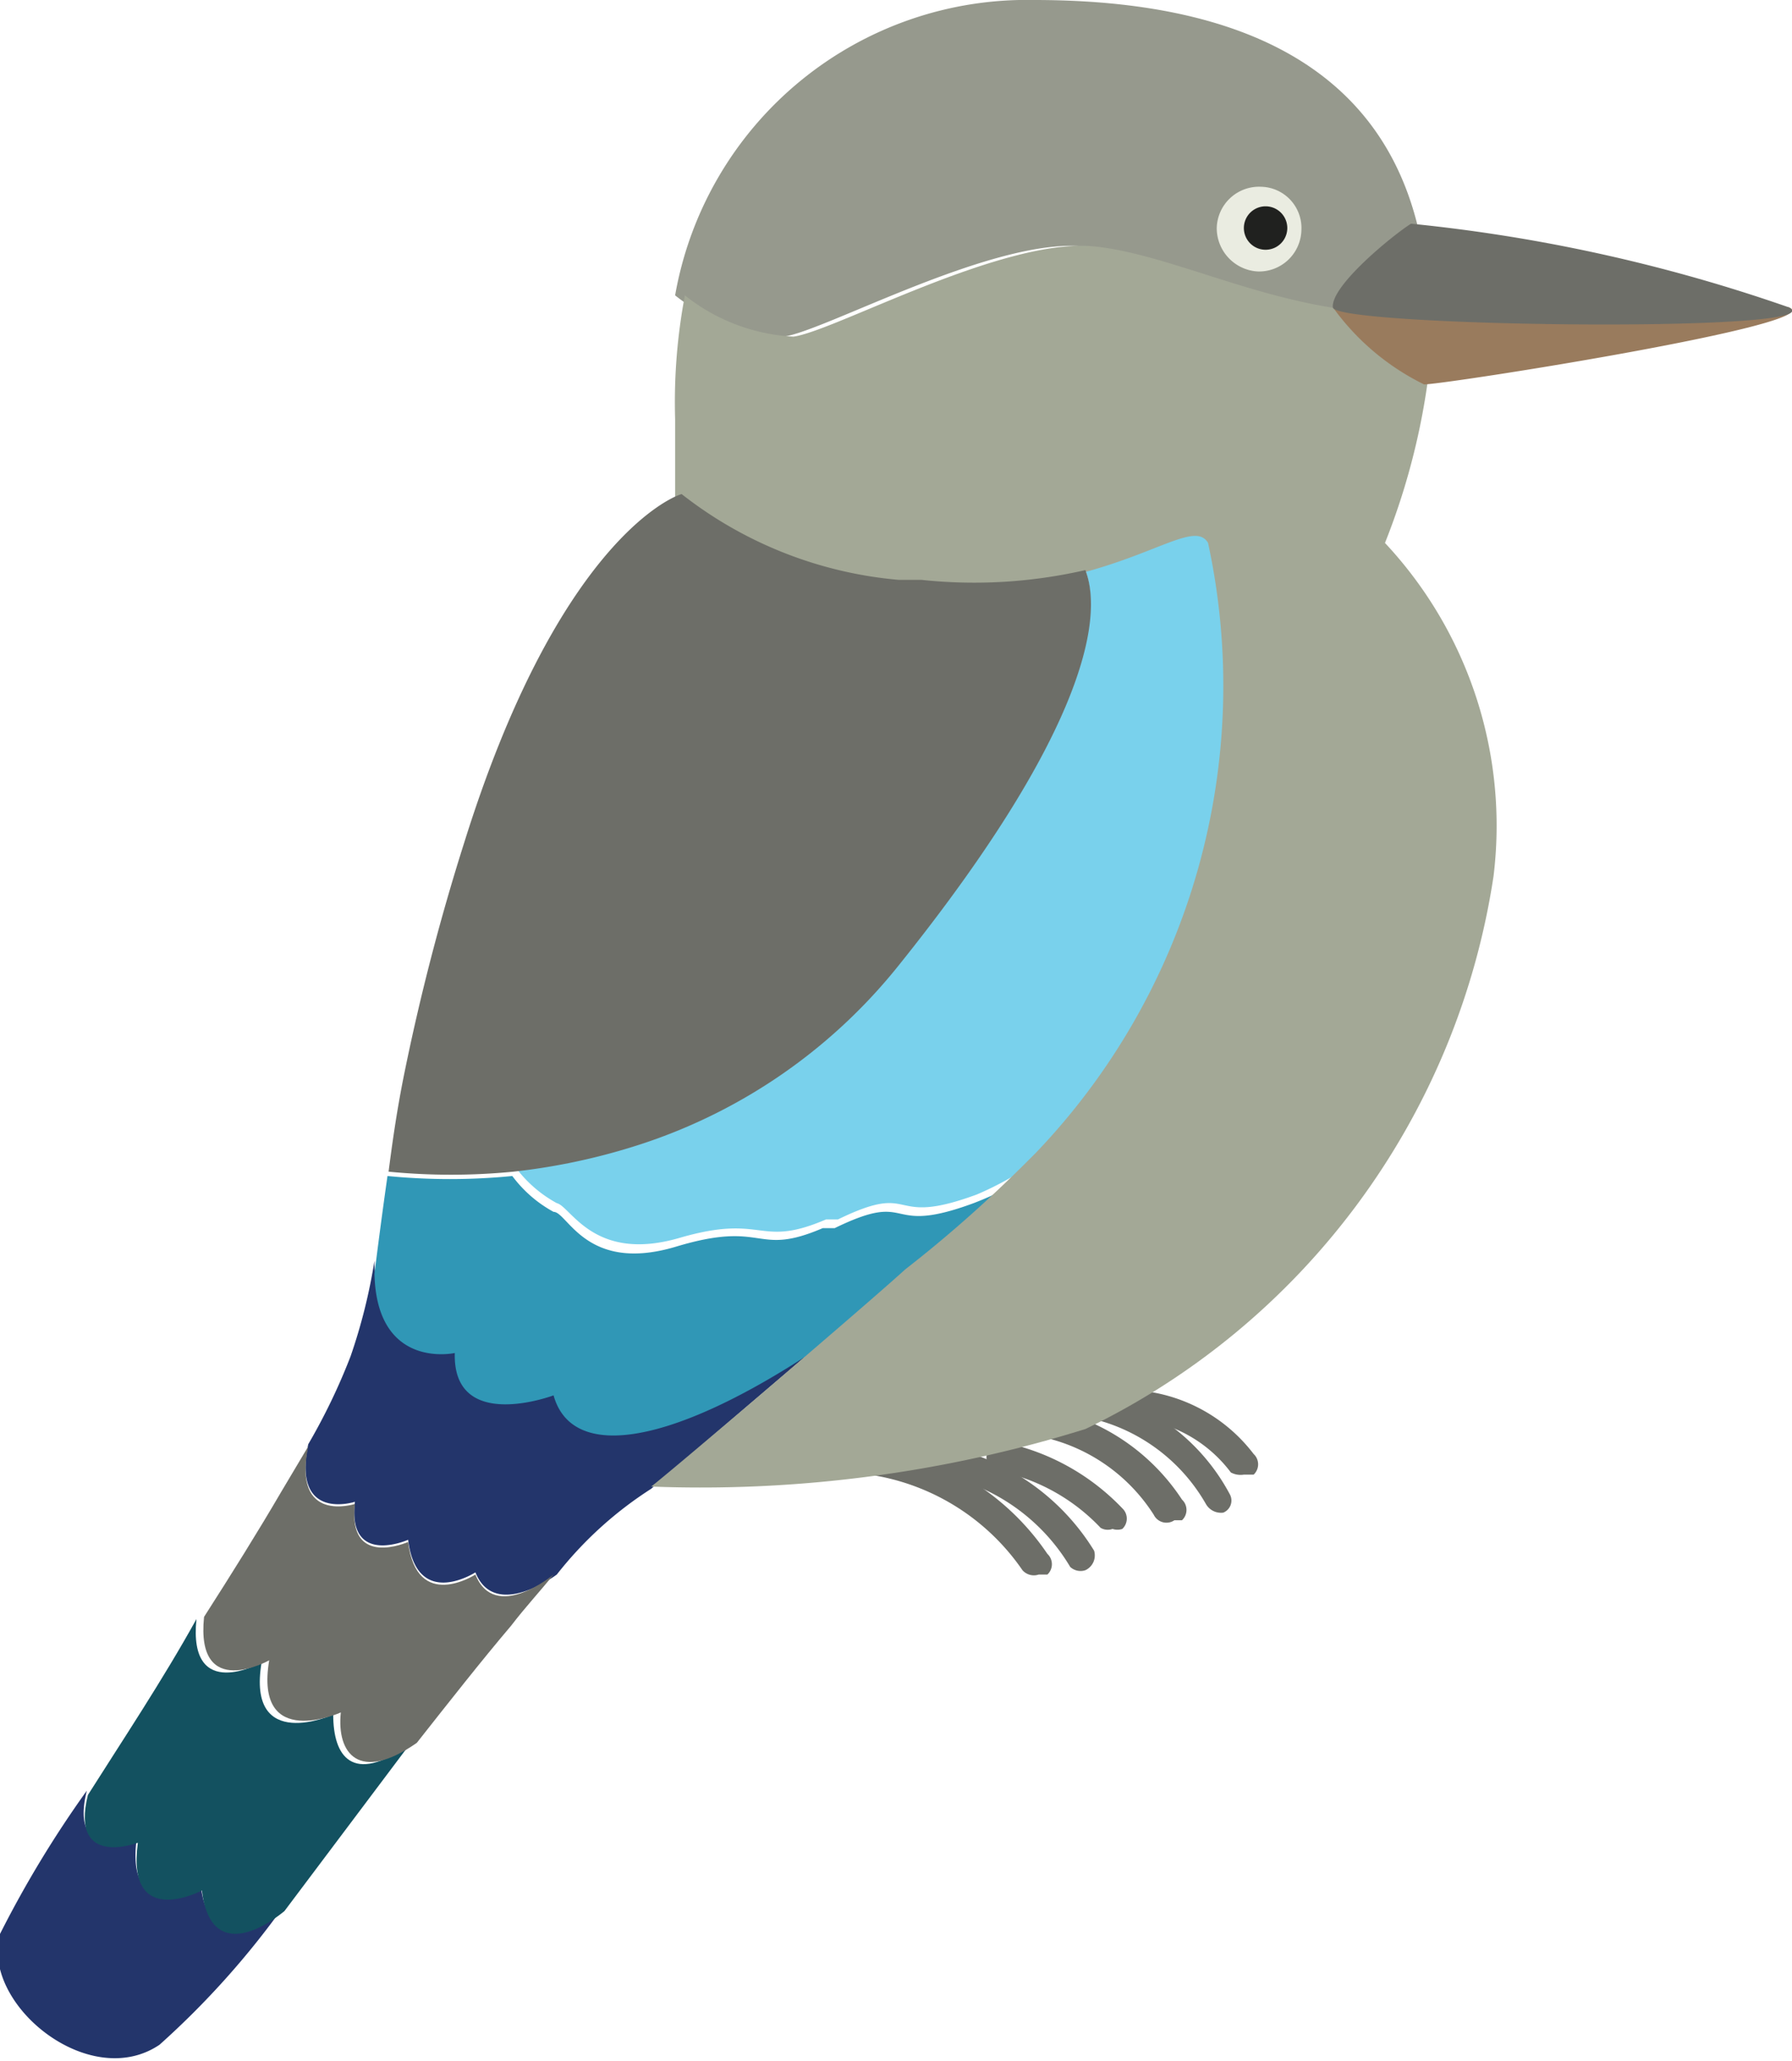 <svg xmlns="http://www.w3.org/2000/svg" viewBox="0 0 16.51 18.98"><defs><style>.cls-1{fill:#6d6e68;}.cls-2{fill:#23356b;}.cls-3{fill:#135160;}.cls-4{fill:#96998d;}.cls-5{fill:#3097b6;}.cls-6{fill:#79d1ec;}.cls-7{fill:#a3a896;}.cls-8{fill:#997b5d;}.cls-9{fill:#eaece1;}.cls-10{fill:#20211f;}</style></defs><g id="Layer_2" data-name="Layer 2"><g id="Layer_2-2" data-name="Layer 2"><path class="cls-1" d="M9.57,14.5l.08,0a.13.13,0,0,0,0-.19,2.32,2.32,0,0,0-1.62-1,.13.13,0,0,0-.14.12.14.14,0,0,0,.12.15,2.08,2.08,0,0,1,1.41.88A.14.14,0,0,0,9.57,14.5Z"/><path class="cls-1" d="M10.25,14.08a.14.14,0,0,0,.09,0,.13.13,0,0,0,0-.19,2.1,2.1,0,0,0-1.11-.61.13.13,0,0,0-.14.12.13.13,0,0,0,.12.15,1.78,1.78,0,0,1,.93.52A.13.13,0,0,0,10.25,14.08Z"/><path class="cls-1" d="M11.46,13.58l.09,0a.13.13,0,0,0,0-.19,1.5,1.5,0,0,0-1.25-.59.13.13,0,0,0-.12.15.14.14,0,0,0,.16.11,1.25,1.25,0,0,1,1,.5A.19.19,0,0,0,11.46,13.58Z"/><path class="cls-1" d="M11.27,13.93l0,0a.12.12,0,0,0,.06-.17,1.89,1.89,0,0,0-1.6-1,.13.13,0,0,0,0,.26,1.65,1.65,0,0,1,1.38.83A.16.16,0,0,0,11.27,13.93Z"/><path class="cls-1" d="M10.82,14h.07a.13.13,0,0,0,0-.19,1.94,1.94,0,0,0-1.2-.83.13.13,0,0,0-.06.26,1.63,1.63,0,0,1,1,.71A.13.13,0,0,0,10.82,14Z"/><path class="cls-1" d="M10,14.46h0a.15.15,0,0,0,.08-.18,2.1,2.1,0,0,0-1.77-1,.14.14,0,1,0,0,.27,1.8,1.8,0,0,1,1.55.88A.14.14,0,0,0,10,14.46Z"/><path class="cls-2" d="M4.38,14.48s-.54.35-.62-.3c0,0-.56.25-.49-.35,0,0-.58.19-.43-.53h0a5.64,5.64,0,0,0,.39-.81,5.15,5.15,0,0,0,.22-.88c0,.89.74.73.74.73,0,.74.91.39.91.39.25.75,1.53.33,3.21-1h0C8,12,6.26,13.48,6,13.71H6a3.5,3.5,0,0,0-.87.79h0S4.56,14.93,4.38,14.48Z"/><path class="cls-2" d="M0,17.81a10,10,0,0,1,.8-1.32l0,0c-.17.68.46.44.46.44-.11.81.59.44.59.44.07.57.49.41.76.19a7.8,7.8,0,0,1-1.14,1.27C.82,19.27-.18,18.45,0,17.81Z"/><path class="cls-3" d="M1.86,17.41s-.7.37-.59-.44c0,0-.63.24-.46-.44l0,0c.31-.49.69-1.06,1-1.62v0c-.08.78.6.4.6.4-.14.84.66.48.66.48,0,.38.17.65.7.28h0L2.62,17.6C2.35,17.82,1.93,18,1.86,17.41Z"/><path class="cls-1" d="M1.88,14.89v0c.25-.39.5-.79.71-1.15l.25-.42h0c-.15.72.43.53.43.53-.07.6.49.35.49.35.08.65.62.3.62.3.18.45.72,0,.72,0h0c-.12.15-.26.3-.39.47-.28.33-.57.7-.87,1.08h0c-.53.37-.74.1-.7-.28,0,0-.8.36-.66-.48C2.48,15.29,1.8,15.67,1.88,14.89Z"/><path class="cls-4" d="M10,2.27c-.84-.09-2.4.78-2.78.83a1.75,1.75,0,0,1-1-.38A3.29,3.29,0,0,1,9.53,0c2.62,0,3.41,1.19,3.59,2.38a2.7,2.7,0,0,1,0,.49C11.91,3,10.81,2.35,10,2.27Z"/><path class="cls-5" d="M3.57,10.83a5.9,5.9,0,0,0,1.15,0,1.17,1.17,0,0,0,.38.33c.13,0,.3.57,1.13.32s.72.1,1.35-.17l.11,0c.74-.36.44.08,1.28-.23a2.92,2.92,0,0,0,.47-.23c-.39.36-.77.69-1.13,1-1.68,1.33-3,1.75-3.21,1,0,0-.93.35-.91-.39,0,0-.72.16-.74-.73Q3.51,11.25,3.57,10.83Z"/><path class="cls-6" d="M5.79,10.57A5.05,5.05,0,0,0,8.27,8.89C9.94,6.81,10.17,5.72,10,5.25c.7-.19,1-.46,1.14-.27a6.22,6.22,0,0,1-1.62,5.71l-.07.07A2.92,2.92,0,0,1,9,11c-.84.31-.54-.13-1.28.23l-.11,0c-.63.27-.56-.06-1.35.17s-1-.29-1.13-.32a1.17,1.17,0,0,1-.38-.33A5.83,5.83,0,0,0,5.79,10.57Z"/><path class="cls-7" d="M6.31,2.72a1.75,1.75,0,0,0,1,.38c.38-.05,1.94-.92,2.78-.83s1.87.72,3.12.6A6.38,6.38,0,0,1,12.76,5a3.81,3.81,0,0,1,1,3.07A6.77,6.77,0,0,1,10,13.16a11.92,11.92,0,0,1-4,.53l-.06,0H6c.29-.23,2-1.69,2.34-2h0c.36-.28.74-.61,1.13-1l.07-.07A6.22,6.22,0,0,0,11.13,5c-.11-.19-.44.08-1.14.27a4.58,4.58,0,0,1-1.56.11l-.21,0a3.77,3.77,0,0,1-2-.79h0c0-.26,0-.5,0-.73A5.29,5.29,0,0,1,6.31,2.72Z"/><path class="cls-1" d="M3.72,9.91a20.64,20.64,0,0,1,.56-2.16c.84-2.68,1.86-3.16,2-3.2a3.77,3.77,0,0,0,2,.79l.21,0A4.58,4.58,0,0,0,10,5.25c.18.47-.05,1.56-1.72,3.64a5.05,5.05,0,0,1-2.48,1.68,5.83,5.83,0,0,1-1.07.22,5.9,5.9,0,0,1-1.15,0C3.61,10.56,3.65,10.26,3.72,9.91Z"/><path class="cls-8" d="M13.12,3.54c.2,0,3.76-.56,3.36-.71a17.21,17.21,0,0,0-4.2,0A2.26,2.26,0,0,0,13.12,3.54Z"/><path class="cls-9" d="M11.21,2.1a.39.39,0,0,1,.41-.38.38.38,0,0,1,.37.4.39.39,0,0,1-.4.38A.4.4,0,0,1,11.21,2.1Z"/><path class="cls-10" d="M11.46,2.1a.2.2,0,1,1,.4,0,.2.2,0,0,1-.4,0Z"/><path class="cls-1" d="M12.28,2.83c0,.18,4.66.24,4.2,0A15.11,15.11,0,0,0,13,2.06C12.84,2.16,12.26,2.63,12.28,2.83Z"/></g></g></svg>